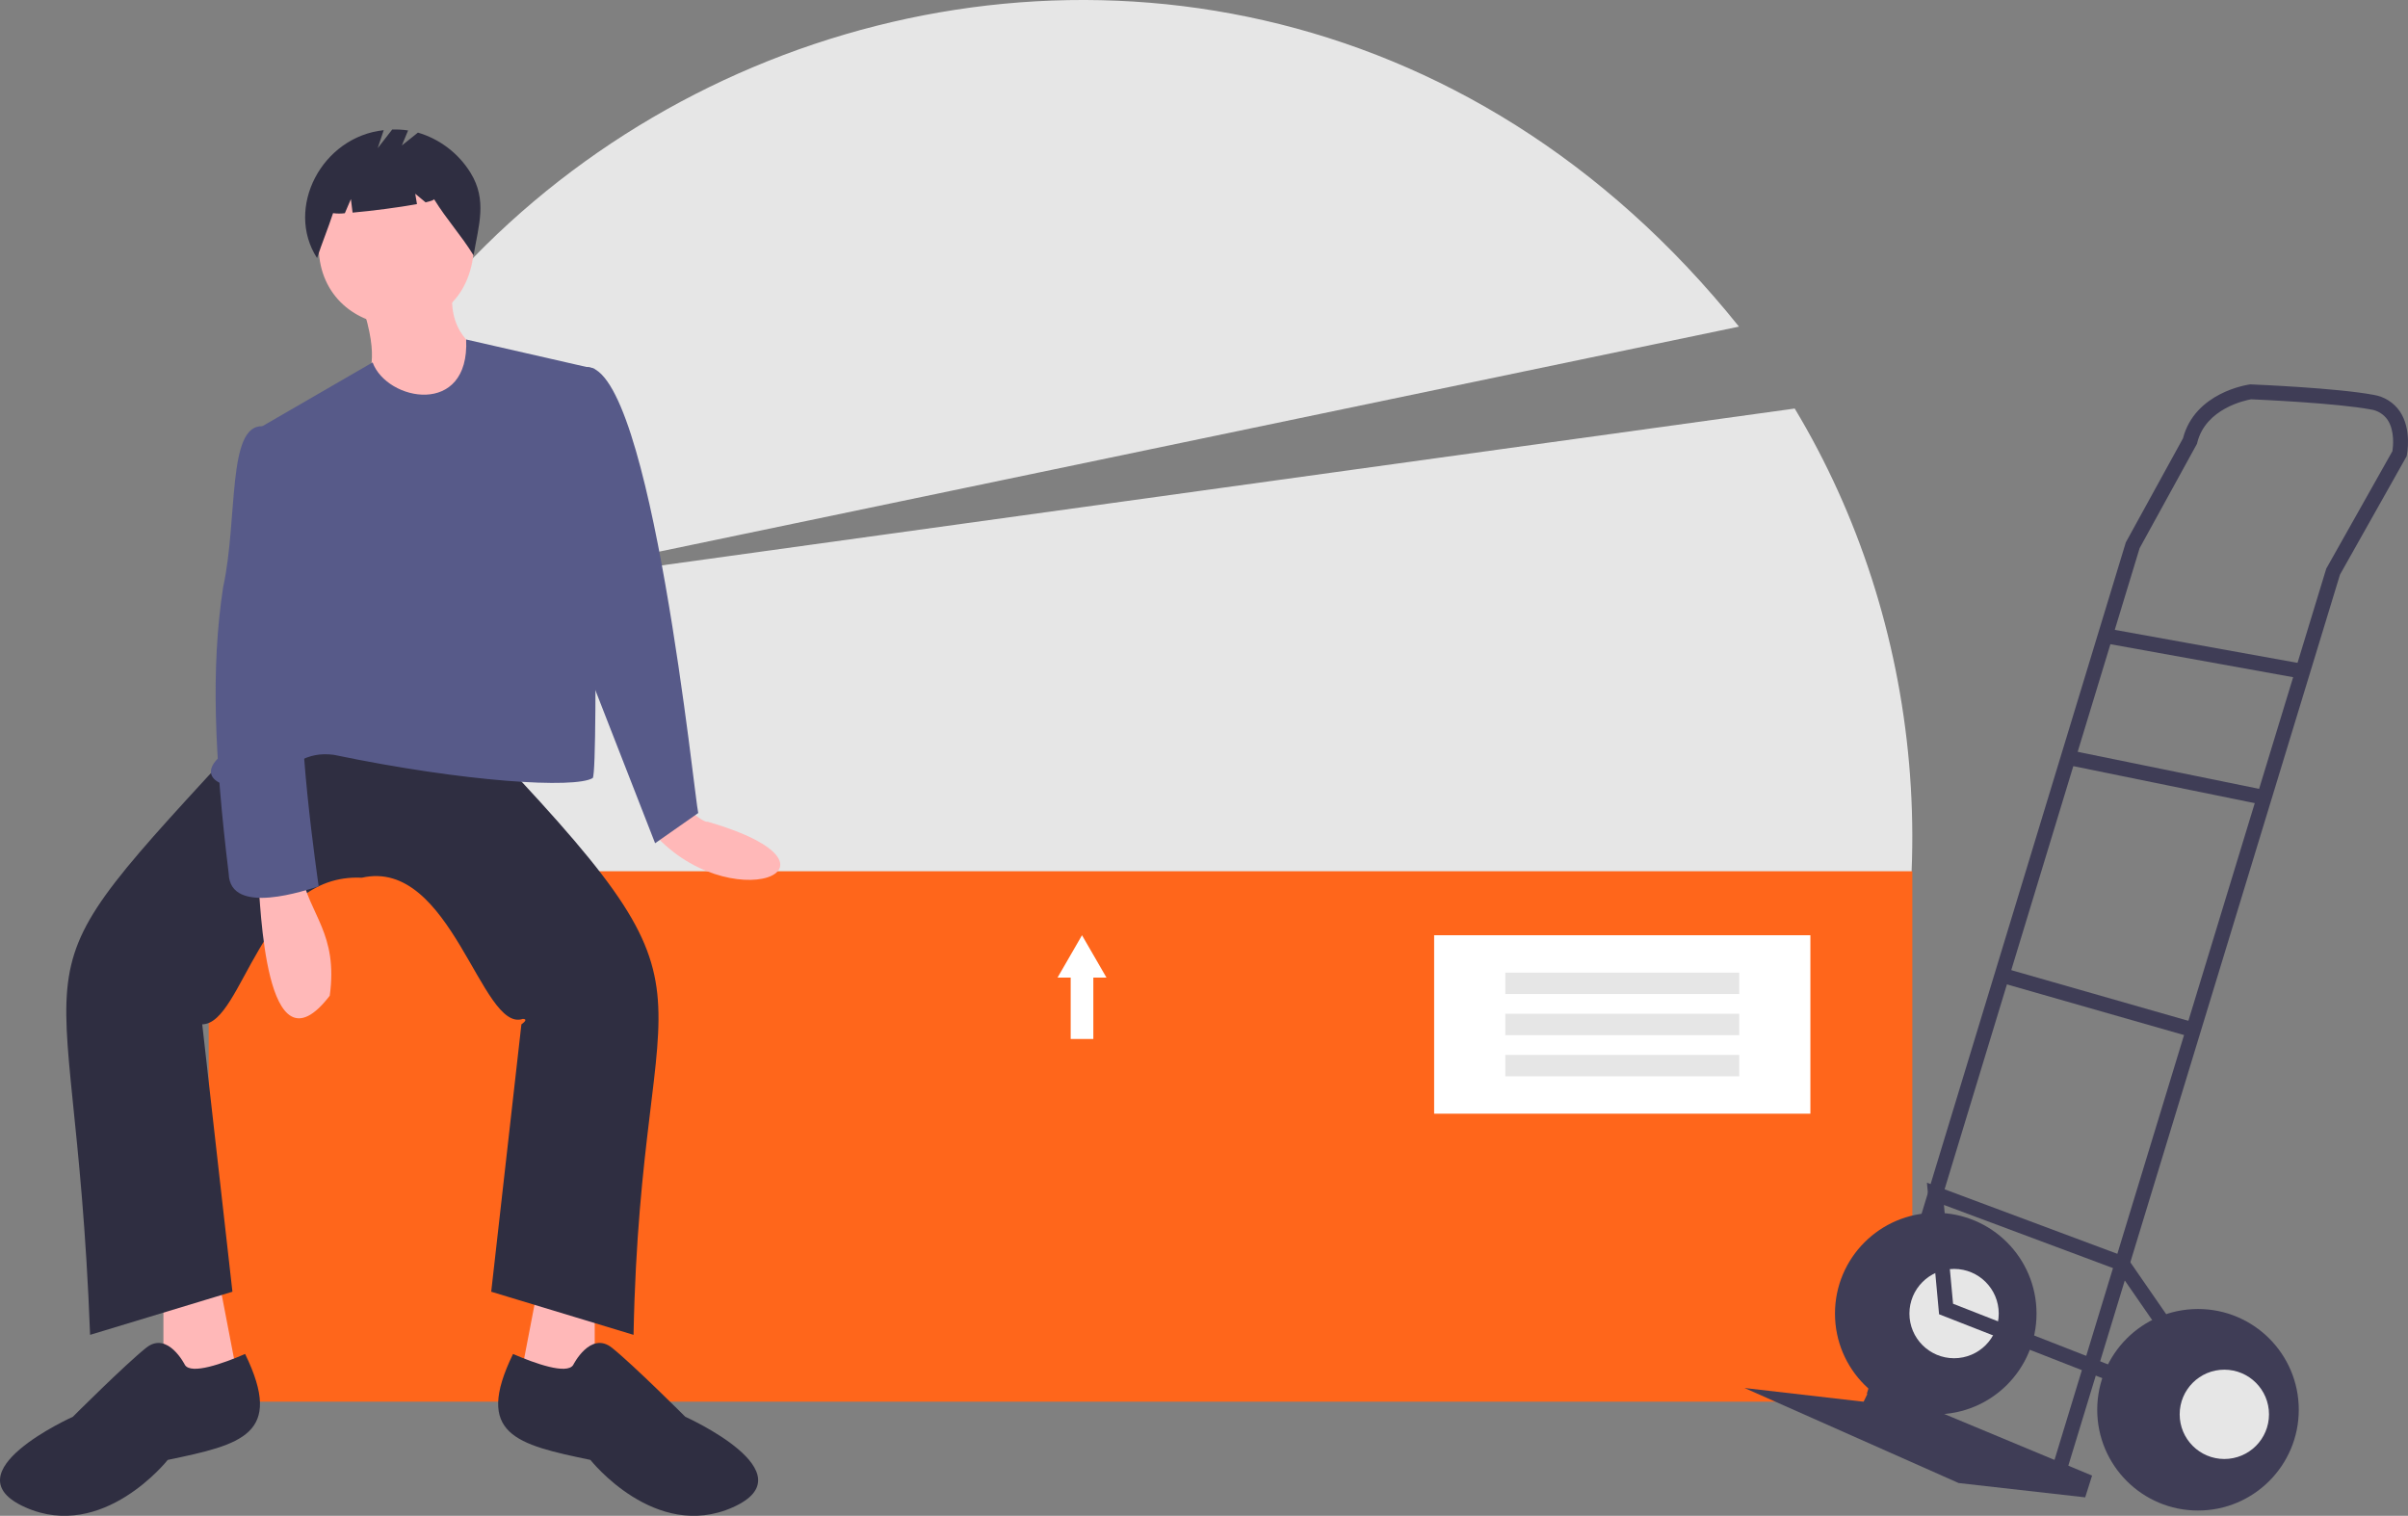 <svg width="359" height="226" viewBox="0 0 359 226" fill="none" xmlns="http://www.w3.org/2000/svg">
<rect x="0" y="0" width="359" height="226" fill="#808080" stroke="none"/>
<g clip-path="url(#clip0)">
<path d="M276.313 170.705C291.08 133.789 286.613 92.569 267.568 60.91L68.206 88.512L259.258 48.699C178.738 -51.705 22.016 14.892 37.123 141.658L276.313 170.705Z" fill="#E6E6E6"/>
<path d="M285.105 129.898H31.115V208.983H285.105V129.898Z" fill="#FF661B"/>
<path d="M101.951 120.253C104.229 122.023 105.063 122.594 105.548 122.522C129.061 129.368 108.448 137.392 97.024 123.772L101.951 120.253Z" fill="#FFB8B8"/>
<path d="M24.364 192.588V208.662L35.938 208.019L32.723 191.302L24.364 192.588Z" fill="#FFB8B8"/>
<path d="M88.665 192.588V208.662L77.091 208.019L80.306 191.302L88.665 192.588Z" fill="#FFB8B8"/>
<path d="M53.299 109.644L70.661 109.001C110.711 150.985 95.565 141.41 94.452 199.017L73.233 192.587L77.734 152.723C77.736 152.721 78.921 151.931 77.936 151.913C71.775 154.03 67.281 127.82 53.942 130.862C38.764 130.136 36.293 152.651 30.151 152.723L34.652 192.587L13.432 199.017C11.057 135.712 -0.587 150.013 37.224 109.001L53.299 109.644Z" fill="#2F2E41"/>
<path d="M27.579 203.518C27.579 203.518 25.007 198.374 21.792 200.946C18.577 203.518 10.86 211.234 10.86 211.234C10.86 211.234 -7.787 219.592 3.787 224.736C15.361 229.88 25.007 217.663 25.007 217.663C36.031 215.365 42.39 213.893 36.544 201.869C33.224 203.305 28.527 204.968 27.579 203.518Z" fill="#2F2E41"/>
<path d="M85.45 203.518C85.45 203.518 88.022 198.374 91.237 200.946C94.452 203.518 102.168 211.234 102.168 211.234C102.168 211.234 120.816 219.592 109.241 224.736C97.667 229.88 88.022 217.663 88.022 217.663C76.998 215.365 70.639 213.893 76.485 201.869C79.804 203.305 84.501 204.968 85.45 203.518Z" fill="#2F2E41"/>
<path d="M70.661 36.989C69.704 52.995 47.858 51.586 47.512 36.989C48.468 20.983 70.315 22.392 70.661 36.989Z" fill="#FFB8B8"/>
<path d="M53.942 45.347C59.567 62.348 46.287 53.092 64.874 66.565L71.947 52.42C71.947 52.42 66.802 50.491 67.445 43.419L53.942 45.347Z" fill="#FFB8B8"/>
<path d="M88.665 54.992L69.497 50.617C70.036 62.174 57.702 59.848 55.55 54.035L37.224 64.637C44.916 93.283 42.966 94.465 32.723 112.859C28.814 116.429 34.66 118.475 39.75 116.522C43.632 114.126 45.603 111.997 49.763 112.539C69.419 116.631 85.782 117.597 88.371 115.998C89.298 114.672 88.344 55.222 88.665 54.992Z" fill="#575A89"/>
<path d="M83.521 56.278C84.164 56.278 87.476 54.721 87.476 54.721C97.113 54.558 103.58 119.375 104.097 121.218L97.667 125.719L87.379 99.357L83.521 56.278Z" fill="#575A89"/>
<path d="M38.51 131.505C38.839 133.932 39.398 161.182 49.161 148.453C50.441 139.166 46.087 136.394 44.94 130.219L38.51 131.505Z" fill="#FFB8B8"/>
<path d="M41.082 64.637L39.112 63.545C33.83 63.371 35.495 77.352 33.26 87.591C31.434 99.518 31.954 112.671 34.096 130.254C34.283 136.707 45.841 132.642 47.512 132.149C47.512 132.149 43.654 105.787 45.583 101.286C47.512 96.785 41.082 64.637 41.082 64.637Z" fill="#575A89"/>
<path d="M70.155 25.769C68.369 22.87 65.574 20.733 62.307 19.771L59.908 21.69L60.841 19.451C60.057 19.332 59.263 19.286 58.47 19.314L56.311 22.09L57.205 19.409C47.942 20.404 42.461 31.037 47.27 38.478C48.012 36.199 48.912 34.06 49.654 31.78C50.237 31.86 50.828 31.863 51.412 31.789L52.314 29.683L52.566 31.7C55.364 31.456 59.513 30.921 62.165 30.431L61.907 28.884L63.45 30.169C64.262 29.982 64.744 29.813 64.704 29.683C66.677 32.863 68.631 34.893 70.603 38.073C71.352 33.588 72.674 29.86 70.155 25.769Z" fill="#2F2E41"/>
<path d="M269.903 139.438H213.81V166.045H269.903V139.438Z" fill="white"/>
<path d="M259.296 145.011H224.417V148.201H259.296V145.011Z" fill="#E6E6E6"/>
<path d="M259.296 151.146H224.417V154.336H259.296V151.146Z" fill="#E6E6E6"/>
<path d="M259.296 157.281H224.417V160.472H259.296V157.281Z" fill="#E6E6E6"/>
<path d="M164.961 145.758L163.137 142.598L161.312 139.438L159.488 142.598L157.663 145.758H159.624V154.909H163.001V145.758H164.961Z" fill="white"/>
<path d="M288.595 210.87C296.893 210.87 303.619 204.144 303.619 195.847C303.619 187.55 296.893 180.824 288.595 180.824C280.298 180.824 273.571 187.55 273.571 195.847C273.571 204.144 280.298 210.87 288.595 210.87Z" fill="#3F3D56"/>
<path d="M291.327 202.504C295.004 202.504 297.985 199.523 297.985 195.846C297.985 192.169 295.004 189.188 291.327 189.188C287.65 189.188 284.669 192.169 284.669 195.846C284.669 199.523 287.65 202.504 291.327 202.504Z" fill="#E6E6E6"/>
<path d="M279.12 206.345L311.9 220.002L310.875 223.246L292.01 221.112L260.084 206.943L277.839 208.991L279.12 206.345Z" fill="#3F3D56"/>
<path d="M308.095 219.387L348.864 85.662L358.792 68.032L358.827 67.862C358.859 67.706 359.588 64.022 357.795 61.353C357.343 60.69 356.759 60.126 356.08 59.699C355.4 59.271 354.64 58.987 353.847 58.866C348.367 57.839 336.109 57.333 335.59 57.312L335.492 57.308L335.395 57.321C335.06 57.367 327.226 58.512 325.455 65.352L316.932 80.863L316.899 80.973L278.314 207.815L280.438 208.461L318.988 81.73L327.54 66.166L327.575 66.023C328.827 60.876 334.814 59.672 335.61 59.534C336.862 59.587 348.384 60.1 353.438 61.047C353.939 61.116 354.422 61.288 354.854 61.552C355.286 61.816 355.658 62.168 355.947 62.583C357.053 64.219 356.776 66.628 356.679 67.262L346.811 84.784L346.776 84.899L305.972 218.74L308.095 219.387Z" fill="#3F3D56"/>
<path d="M314.056 93.687L313.662 95.871L343.106 101.189L343.5 99.005L314.056 93.687Z" fill="#3F3D56"/>
<path d="M308.557 111.85L308.113 114.024L337.347 119.99L337.791 117.816L308.557 111.85Z" fill="#3F3D56"/>
<path d="M298.766 144.333L298.155 146.467L326.697 154.633L327.307 152.499L298.766 144.333Z" fill="#3F3D56"/>
<path d="M318.068 207.294L318.877 205.227L291.174 194.38L289.813 179.651L315.67 189.308L324.047 201.428L325.873 200.167L317.1 187.473L287.279 176.335L289.09 195.947L318.068 207.294Z" fill="#3F3D56"/>
<path d="M327.692 225.21C335.989 225.21 342.716 218.483 342.716 210.187C342.716 201.89 335.989 195.164 327.692 195.164C319.394 195.164 312.668 201.89 312.668 210.187C312.668 218.483 319.394 225.21 327.692 225.21Z" fill="#3F3D56"/>
<path d="M331.618 217.527C335.296 217.527 338.277 214.546 338.277 210.869C338.277 207.192 335.296 204.211 331.618 204.211C327.941 204.211 324.96 207.192 324.96 210.869C324.96 214.546 327.941 217.527 331.618 217.527Z" fill="#E6E6E6"/>
</g>
<defs>
<clipPath id="clip0">
<rect width="359" height="226" fill="white"/>
</clipPath>
</defs>
</svg>
